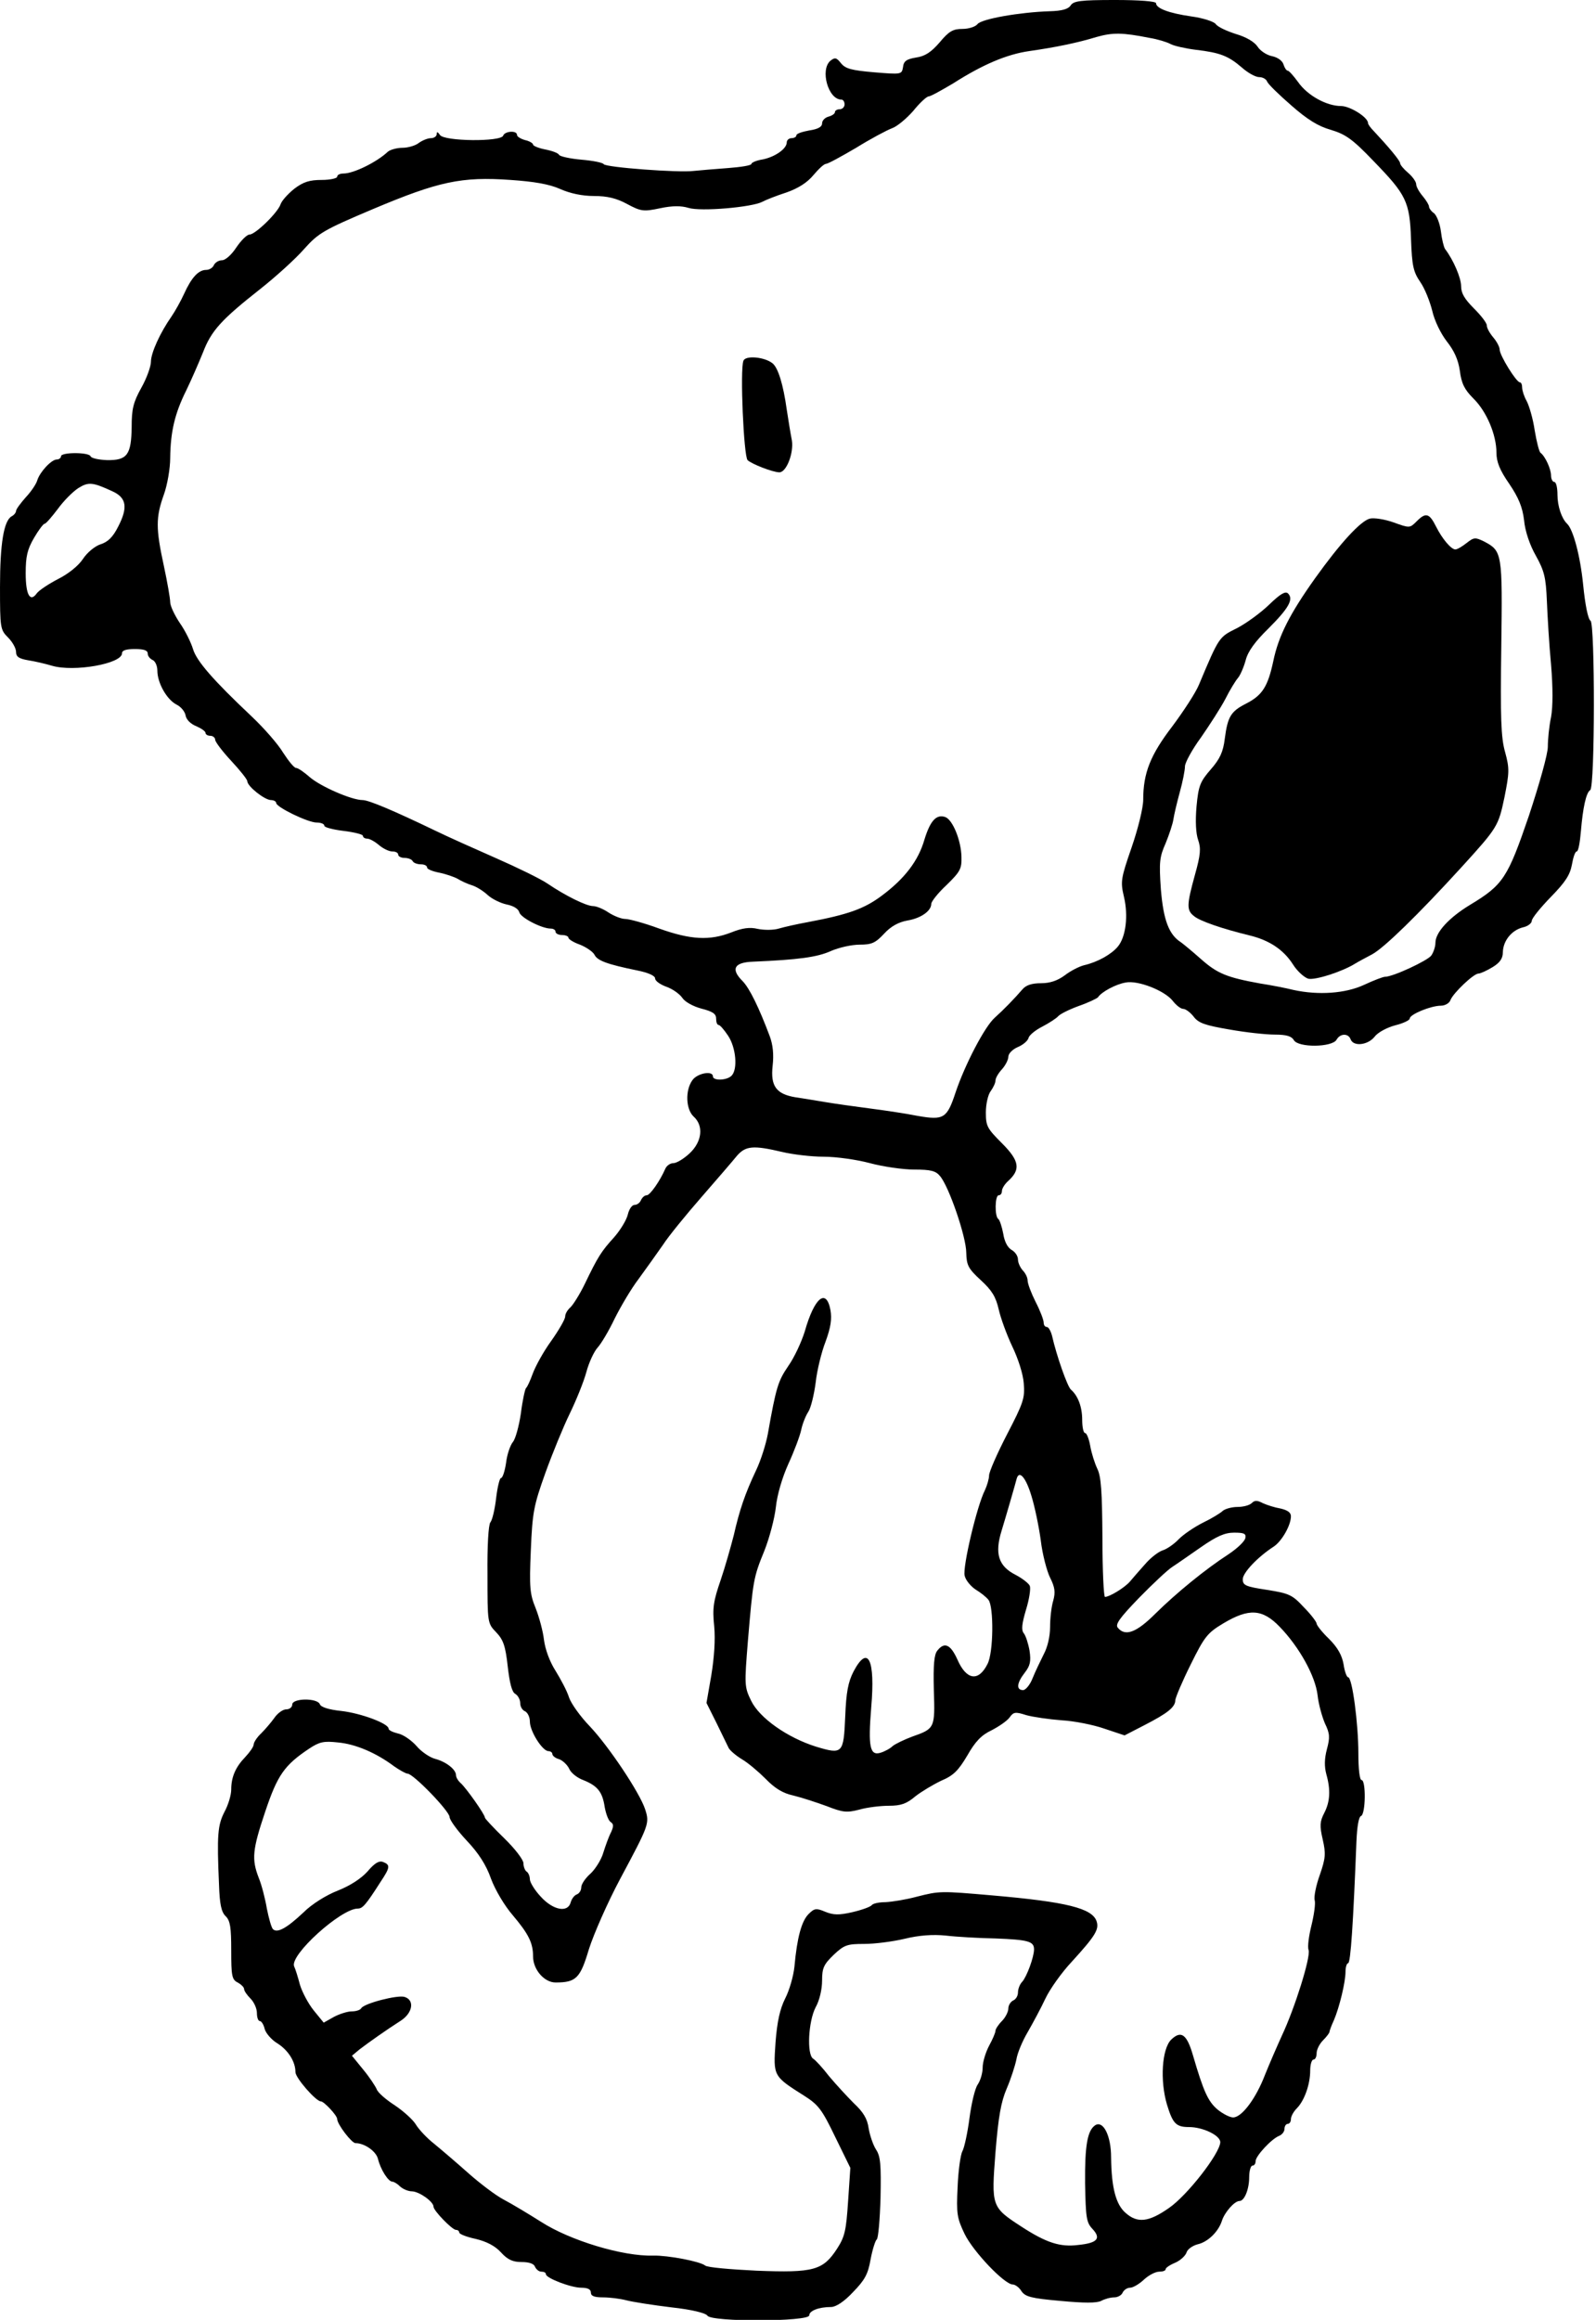 <?xml version="1.0" standalone="no"?>
<!DOCTYPE svg PUBLIC "-//W3C//DTD SVG 20010904//EN"
 "http://www.w3.org/TR/2001/REC-SVG-20010904/DTD/svg10.dtd">
<svg version="1.0" xmlns="http://www.w3.org/2000/svg"
 width="497pt" height="722pt" viewBox="0 0 497 722"
 preserveAspectRatio="xMidYMid meet">
<g transform="translate(0,722) scale(0.1,-0.1)"
fill="#000000" stroke="none">
<path d="M3334 7203 c-7 -11 -26 -17 -65 -18 -94 -3 -213 -24 -225 -40 -6 -8
-27 -15 -47 -15 -29 0 -42 -7 -71 -42 -26 -30 -45 -43 -73 -47 -30 -5 -39 -11
-41 -30 -4 -23 -5 -23 -90 -16 -70 6 -89 11 -103 28 -14 18 -19 19 -33 8 -33
-28 -7 -121 34 -121 6 0 10 -7 10 -15 0 -8 -7 -15 -15 -15 -8 0 -15 -4 -15 -9
0 -5 -9 -11 -20 -14 -11 -3 -20 -12 -20 -21 0 -11 -13 -18 -40 -22 -22 -4 -40
-10 -40 -15 0 -5 -7 -9 -15 -9 -8 0 -15 -6 -15 -13 0 -20 -36 -45 -74 -53 -20
-3 -36 -10 -36 -14 0 -5 -33 -10 -72 -13 -40 -3 -89 -7 -108 -9 -46 -6 -273
11 -280 21 -3 5 -34 11 -69 14 -35 3 -67 10 -70 15 -3 6 -23 13 -44 17 -20 4
-37 11 -37 15 0 4 -11 11 -25 14 -14 4 -25 11 -25 16 0 15 -38 12 -43 -2 -6
-20 -185 -18 -197 2 -7 10 -10 11 -10 3 0 -7 -8 -13 -18 -13 -10 0 -27 -7 -38
-15 -10 -8 -33 -15 -51 -15 -17 0 -38 -6 -45 -12 -35 -33 -107 -68 -138 -68
-11 0 -20 -4 -20 -10 0 -5 -22 -10 -48 -10 -38 0 -57 -6 -85 -27 -20 -16 -39
-37 -43 -48 -8 -26 -79 -95 -97 -95 -8 0 -26 -18 -41 -40 -15 -23 -34 -40 -45
-40 -10 0 -21 -7 -25 -15 -3 -8 -14 -15 -24 -15 -24 0 -46 -24 -69 -75 -10
-22 -28 -54 -39 -70 -35 -50 -64 -113 -64 -141 0 -14 -13 -51 -30 -81 -25 -45
-30 -66 -30 -121 -1 -88 -14 -105 -77 -104 -26 1 -49 6 -51 12 -5 13 -92 13
-92 0 0 -5 -6 -10 -13 -10 -17 0 -53 -39 -61 -65 -3 -11 -19 -35 -36 -53 -16
-18 -30 -37 -30 -42 0 -5 -6 -13 -14 -17 -24 -14 -36 -84 -36 -220 0 -128 1
-133 25 -157 14 -14 25 -34 25 -45 0 -15 9 -21 38 -26 20 -3 54 -11 74 -17 68
-20 218 6 218 39 0 9 13 13 40 13 28 0 40 -4 40 -14 0 -8 7 -16 15 -20 8 -3
15 -18 15 -33 0 -39 30 -91 60 -106 14 -7 26 -22 28 -34 2 -12 15 -26 33 -33
16 -7 29 -16 29 -21 0 -5 7 -9 15 -9 8 0 15 -6 15 -12 0 -7 23 -37 50 -66 28
-30 50 -58 50 -63 0 -16 53 -58 73 -59 9 0 17 -4 17 -9 0 -13 99 -61 126 -61
13 0 24 -4 24 -10 0 -5 27 -12 60 -16 33 -4 60 -11 60 -15 0 -5 6 -9 13 -9 8
0 24 -9 37 -20 13 -11 31 -20 42 -20 10 0 18 -4 18 -10 0 -5 9 -10 19 -10 11
0 23 -4 26 -10 3 -6 15 -10 26 -10 10 0 19 -4 19 -10 0 -5 17 -12 38 -16 20
-4 46 -13 57 -19 11 -7 31 -16 44 -20 14 -4 36 -18 49 -30 14 -13 41 -26 60
-30 20 -4 36 -13 39 -24 4 -17 70 -51 98 -51 8 0 15 -4 15 -10 0 -5 9 -10 20
-10 11 0 20 -4 20 -8 0 -5 16 -15 36 -22 20 -8 40 -22 45 -31 9 -19 40 -30
132 -49 36 -7 57 -17 57 -25 0 -8 16 -19 35 -26 20 -7 42 -23 50 -35 8 -12 33
-26 59 -33 35 -9 46 -16 46 -31 0 -11 3 -20 8 -20 4 0 17 -15 29 -33 25 -37
31 -105 11 -125 -15 -15 -58 -16 -58 -2 0 19 -49 10 -64 -12 -23 -32 -20 -91
4 -113 32 -29 26 -78 -12 -114 -18 -17 -41 -31 -51 -31 -10 0 -21 -8 -25 -17
-17 -39 -48 -83 -58 -83 -7 0 -14 -7 -18 -15 -3 -8 -12 -15 -20 -15 -8 0 -17
-13 -21 -30 -4 -17 -23 -48 -42 -70 -41 -45 -51 -61 -92 -146 -16 -33 -37 -66
-45 -73 -9 -8 -16 -20 -16 -28 0 -9 -20 -43 -44 -77 -24 -33 -49 -79 -57 -101
-8 -22 -17 -42 -21 -45 -3 -3 -11 -38 -16 -79 -6 -40 -17 -80 -25 -89 -8 -10
-18 -38 -21 -64 -4 -27 -11 -48 -16 -48 -4 0 -11 -28 -15 -62 -4 -35 -12 -69
-18 -76 -6 -7 -10 -74 -9 -163 0 -150 0 -151 27 -179 22 -23 29 -42 36 -106 6
-52 13 -81 24 -86 8 -5 15 -18 15 -29 0 -11 7 -22 15 -25 8 -4 15 -18 15 -32
0 -30 39 -92 58 -92 6 0 12 -4 12 -9 0 -5 9 -13 21 -16 11 -4 25 -17 31 -29 5
-13 25 -29 44 -36 45 -18 60 -37 67 -84 4 -22 12 -43 19 -47 9 -6 9 -13 1 -31
-7 -13 -17 -41 -24 -63 -6 -22 -25 -52 -40 -66 -16 -14 -29 -33 -29 -43 0 -9
-6 -19 -14 -22 -8 -3 -16 -14 -19 -25 -9 -33 -55 -24 -93 18 -19 20 -34 45
-34 54 0 10 -5 21 -10 24 -5 3 -10 15 -10 26 0 11 -27 46 -60 78 -33 32 -60
61 -60 64 0 10 -59 93 -75 107 -8 7 -15 18 -15 25 0 18 -31 42 -65 51 -16 4
-43 22 -58 40 -16 18 -42 36 -58 39 -16 4 -29 10 -29 15 0 16 -86 48 -147 55
-39 4 -64 12 -67 21 -8 20 -86 19 -86 -1 0 -8 -8 -15 -19 -15 -10 0 -27 -12
-37 -27 -10 -14 -29 -36 -41 -48 -13 -12 -23 -28 -23 -34 0 -7 -12 -24 -26
-39 -31 -32 -44 -63 -44 -102 0 -16 -9 -47 -21 -69 -21 -41 -24 -71 -17 -227
2 -60 7 -85 21 -98 14 -14 17 -35 17 -106 0 -79 2 -91 20 -100 11 -6 20 -15
20 -20 0 -6 9 -19 20 -30 11 -11 20 -31 20 -45 0 -14 4 -25 9 -25 5 0 12 -11
15 -24 3 -13 21 -34 39 -45 34 -21 57 -57 57 -90 0 -18 64 -91 79 -91 10 0 51
-44 51 -55 0 -16 45 -75 57 -75 28 0 64 -25 70 -49 8 -33 32 -71 45 -71 5 0
16 -7 24 -15 9 -8 25 -15 37 -15 23 -1 67 -32 67 -48 0 -12 58 -72 70 -72 6 0
10 -4 10 -8 0 -5 23 -14 51 -20 34 -8 61 -22 79 -42 21 -23 37 -30 64 -30 23
0 39 -5 42 -15 4 -8 12 -15 20 -15 8 0 14 -3 14 -8 0 -12 78 -42 110 -42 20 0
30 -5 30 -15 0 -11 11 -15 38 -15 20 0 53 -4 72 -9 19 -5 82 -15 140 -22 65
-7 108 -18 113 -26 12 -20 317 -19 317 1 0 14 29 26 68 26 15 0 41 17 68 46
37 38 47 56 55 102 6 32 15 59 19 62 5 3 10 62 12 130 2 103 0 129 -14 150 -9
14 -19 43 -23 66 -4 30 -17 51 -46 78 -21 21 -56 59 -77 84 -20 26 -43 51 -50
55 -20 13 -15 116 8 160 12 21 20 56 20 83 0 39 5 50 36 80 33 31 42 34 95 34
32 0 88 7 126 16 45 11 88 14 128 10 33 -4 103 -8 156 -9 101 -4 119 -9 119
-34 0 -24 -23 -86 -37 -101 -7 -7 -13 -22 -13 -33 0 -11 -7 -22 -15 -25 -8 -4
-15 -15 -15 -25 0 -10 -9 -28 -20 -39 -11 -11 -20 -25 -20 -30 0 -6 -9 -27
-20 -47 -11 -21 -20 -51 -20 -68 0 -17 -7 -40 -15 -52 -9 -12 -20 -60 -26
-105 -6 -46 -16 -92 -22 -103 -6 -11 -13 -61 -15 -112 -4 -83 -2 -96 22 -146
27 -55 124 -157 150 -157 7 0 20 -9 27 -21 12 -17 30 -22 121 -30 74 -7 113
-7 127 0 11 6 29 11 41 11 11 0 23 7 26 15 4 8 14 15 23 15 9 0 28 11 43 25
15 14 36 25 48 25 11 0 20 3 20 8 0 4 13 13 30 20 16 7 32 22 35 32 3 10 19
21 34 25 32 7 65 39 76 73 8 26 39 62 55 62 15 0 30 36 30 74 0 20 5 36 10 36
6 0 10 6 10 14 0 16 50 70 74 79 9 4 16 13 16 22 0 8 5 15 10 15 6 0 10 7 10
15 0 8 8 23 18 33 24 24 42 75 42 118 0 19 5 34 10 34 6 0 10 9 10 20 0 11 9
29 20 40 11 11 20 23 20 26 0 3 6 20 14 37 17 40 36 118 36 151 0 14 4 26 8
26 8 0 16 125 26 379 2 46 7 76 14 79 15 5 16 112 2 112 -6 0 -10 34 -10 83 0
92 -19 237 -32 237 -4 0 -11 18 -14 40 -5 28 -18 52 -45 79 -22 21 -39 43 -39
48 0 5 -18 29 -40 51 -36 39 -46 43 -115 54 -66 10 -75 14 -75 33 0 20 46 69
97 102 25 17 53 66 53 94 0 12 -11 19 -32 24 -18 3 -43 11 -56 17 -17 9 -25 9
-34 0 -7 -7 -27 -12 -44 -12 -18 0 -39 -6 -46 -12 -7 -7 -35 -24 -62 -37 -26
-13 -60 -36 -75 -51 -14 -15 -37 -31 -50 -35 -13 -4 -38 -23 -55 -43 -17 -19
-39 -44 -48 -55 -17 -19 -63 -47 -77 -47 -4 0 -8 83 -8 184 -1 144 -4 191 -16
215 -8 17 -18 48 -22 71 -4 22 -11 40 -16 40 -5 0 -9 18 -9 41 0 40 -13 75
-35 94 -11 9 -45 106 -59 168 -4 15 -11 27 -16 27 -6 0 -10 6 -10 14 0 8 -11
37 -25 64 -14 28 -25 57 -25 67 0 9 -7 23 -15 31 -8 9 -15 24 -15 34 0 11 -9
24 -20 30 -12 7 -22 25 -26 51 -4 21 -11 42 -15 45 -12 7 -11 74 1 74 6 0 10
6 10 13 0 8 9 22 19 31 40 36 36 63 -19 118 -46 46 -50 53 -50 96 0 26 7 56
15 66 8 11 15 26 15 33 0 8 9 23 20 35 11 12 20 30 20 39 0 10 13 23 29 30 17
7 32 20 34 29 2 8 21 24 43 35 21 11 44 26 49 32 6 7 34 21 64 32 29 10 56 23
60 27 11 17 56 41 86 46 38 8 122 -25 147 -57 11 -14 25 -25 33 -25 7 0 22
-11 32 -24 15 -20 35 -27 111 -40 50 -9 114 -16 142 -16 36 0 52 -5 59 -17 13
-24 119 -23 133 1 11 20 37 21 44 1 9 -23 54 -18 75 9 10 13 38 28 64 35 25 6
45 16 45 21 0 13 66 40 97 40 13 0 27 8 30 18 9 22 72 82 87 82 6 0 26 9 44
20 23 14 32 27 32 47 1 35 27 68 63 77 15 3 27 13 27 20 0 8 27 41 59 74 46
47 60 69 66 101 4 23 10 41 15 41 5 0 10 28 13 63 6 72 16 120 29 128 15 10
15 518 1 527 -8 5 -17 51 -23 112 -9 90 -31 172 -50 190 -17 16 -30 55 -30 90
0 22 -4 40 -10 40 -5 0 -10 9 -10 20 0 20 -18 60 -33 71 -4 3 -12 34 -18 70
-5 35 -17 76 -25 91 -8 14 -14 33 -14 42 0 9 -3 16 -7 16 -11 0 -63 84 -63
102 0 8 -9 25 -20 38 -11 13 -20 29 -20 37 0 8 -18 31 -40 53 -29 29 -40 47
-40 69 0 26 -24 82 -50 116 -4 6 -10 30 -13 55 -3 24 -13 49 -21 56 -9 6 -16
16 -16 21 0 5 -9 20 -20 33 -11 13 -20 29 -20 37 0 7 -11 23 -25 35 -14 12
-25 25 -25 30 0 8 -37 52 -82 100 -10 10 -18 21 -18 25 0 18 -56 53 -84 53
-45 0 -105 33 -134 75 -14 19 -28 35 -32 35 -4 0 -10 9 -13 19 -3 11 -17 22
-35 26 -17 3 -38 17 -46 30 -10 15 -36 30 -67 39 -28 9 -57 22 -63 31 -6 8
-40 19 -77 24 -69 10 -109 25 -109 41 0 6 -52 10 -128 10 -108 0 -129 -3 -138
-17z m246 -101 c25 -4 54 -13 65 -19 11 -6 47 -14 79 -18 76 -9 101 -19 143
-55 19 -17 43 -30 54 -30 11 0 22 -6 25 -14 3 -8 37 -41 75 -74 50 -44 84 -65
123 -76 46 -14 67 -28 133 -97 102 -105 113 -126 117 -244 3 -82 7 -101 29
-133 14 -20 30 -61 37 -89 7 -31 26 -70 45 -95 23 -29 36 -57 41 -92 5 -39 14
-58 42 -86 41 -40 72 -113 72 -169 0 -28 10 -54 40 -97 29 -43 41 -72 46 -113
3 -34 18 -78 37 -111 26 -47 31 -67 34 -140 2 -47 7 -136 13 -198 6 -72 6
-131 0 -164 -6 -28 -10 -69 -10 -92 0 -23 -26 -115 -59 -215 -66 -193 -80
-215 -183 -277 -66 -40 -108 -86 -108 -118 0 -12 -6 -30 -13 -40 -12 -16 -119
-66 -144 -66 -6 0 -35 -11 -65 -25 -58 -27 -142 -33 -220 -16 -24 6 -70 15
-103 20 -105 19 -134 31 -185 76 -27 24 -55 47 -62 52 -38 24 -55 69 -63 165
-6 86 -4 101 15 144 11 27 22 60 24 74 2 14 11 52 20 85 9 32 16 68 16 80 0
11 22 52 50 90 27 39 62 93 76 120 14 28 32 57 39 65 7 8 18 33 24 55 7 28 30
59 71 99 63 63 79 91 61 109 -8 8 -24 -1 -59 -35 -26 -25 -71 -58 -100 -73
-56 -28 -55 -25 -118 -175 -10 -25 -48 -83 -83 -130 -69 -90 -91 -146 -91
-229 0 -25 -16 -90 -36 -148 -34 -98 -35 -107 -24 -154 14 -59 6 -125 -19
-155 -20 -24 -62 -48 -105 -58 -16 -4 -43 -18 -61 -32 -22 -16 -45 -24 -73
-24 -29 0 -47 -6 -58 -19 -25 -29 -59 -64 -87 -89 -31 -28 -92 -145 -121 -231
-27 -82 -37 -88 -118 -74 -35 7 -101 17 -148 23 -47 6 -110 15 -140 20 -30 5
-72 12 -93 15 -60 10 -78 35 -71 98 4 35 1 65 -9 92 -33 88 -63 150 -85 172
-37 37 -26 58 33 60 141 6 200 14 242 33 25 11 65 20 90 20 37 0 49 5 76 34
21 23 45 36 72 41 43 7 75 30 75 52 0 7 21 34 48 59 42 41 47 50 46 87 -1 51
-27 115 -50 124 -28 10 -47 -11 -65 -69 -19 -67 -62 -123 -135 -177 -53 -39
-101 -57 -229 -81 -33 -6 -73 -15 -90 -20 -16 -5 -46 -5 -65 -1 -25 6 -48 3
-83 -11 -67 -26 -126 -23 -224 12 -46 17 -94 30 -106 30 -12 0 -35 9 -52 20
-16 11 -38 20 -48 20 -21 0 -86 32 -142 70 -22 15 -94 50 -160 79 -66 29 -151
67 -190 86 -131 63 -207 95 -226 95 -34 0 -130 42 -164 71 -18 16 -37 29 -43
29 -6 0 -23 21 -40 47 -16 27 -60 77 -98 113 -121 114 -172 173 -183 210 -6
20 -24 57 -41 81 -16 24 -30 53 -30 65 0 11 -9 63 -20 114 -25 115 -25 150 0
220 11 30 20 82 20 115 1 81 14 138 50 210 16 33 39 86 52 118 26 68 57 102
179 198 48 38 110 94 136 124 45 50 60 59 216 125 202 85 274 101 427 90 73
-5 120 -13 154 -28 31 -14 69 -22 106 -22 41 0 70 -7 103 -25 43 -23 51 -24
103 -13 38 8 65 8 88 1 38 -12 198 2 230 19 11 6 44 19 75 29 37 13 65 31 84
54 16 19 33 35 39 35 6 0 48 23 94 50 45 28 96 55 112 61 15 5 45 30 66 54 20
25 42 45 48 45 6 0 40 19 77 41 91 58 166 90 236 100 84 12 151 26 210 44 50
14 80 14 165 -3z m-3230 -1411 c44 -20 49 -50 18 -110 -16 -32 -32 -48 -55
-55 -18 -6 -42 -26 -55 -46 -14 -21 -45 -46 -77 -62 -29 -15 -59 -35 -66 -44
-21 -30 -35 -6 -35 62 0 52 5 74 26 110 14 24 29 44 33 44 4 0 22 21 41 46 18
25 47 54 64 65 32 20 45 18 106 -10z m2085 -2056 c33 -8 92 -15 130 -15 39 0
103 -9 144 -20 41 -11 103 -20 138 -20 51 0 67 -4 80 -20 28 -32 82 -190 82
-239 1 -39 6 -49 45 -85 35 -32 47 -52 56 -91 6 -27 25 -79 42 -115 18 -37 34
-86 36 -115 4 -46 -1 -61 -52 -159 -31 -60 -56 -117 -56 -128 0 -10 -6 -31
-13 -46 -25 -49 -70 -240 -63 -266 3 -14 19 -33 34 -43 15 -9 33 -23 40 -32
17 -21 16 -165 -3 -200 -28 -56 -66 -50 -94 15 -21 46 -40 55 -62 27 -10 -12
-13 -43 -11 -123 4 -119 3 -120 -68 -145 -24 -9 -51 -22 -60 -29 -8 -8 -25
-17 -38 -21 -33 -10 -39 18 -29 141 13 150 -10 197 -55 112 -17 -33 -23 -65
-26 -141 -5 -115 -8 -118 -91 -93 -89 28 -176 89 -202 143 -21 43 -21 49 -10
186 16 188 17 197 51 280 16 40 32 101 36 136 4 39 20 93 39 135 18 39 36 87
40 106 4 19 14 44 22 56 8 12 18 53 23 91 4 37 18 95 31 128 16 44 20 70 15
98 -13 69 -50 39 -80 -67 -10 -32 -32 -80 -51 -107 -32 -47 -38 -65 -64 -212
-6 -32 -22 -83 -37 -114 -34 -72 -51 -122 -69 -201 -9 -35 -27 -99 -41 -140
-22 -64 -26 -86 -20 -143 4 -42 0 -98 -9 -153 l-15 -86 31 -62 c17 -35 34 -70
38 -78 4 -8 23 -24 41 -35 19 -11 52 -39 74 -61 29 -30 54 -45 86 -52 25 -6
71 -21 104 -33 51 -20 63 -21 102 -11 24 7 66 12 92 12 37 0 55 6 82 29 19 15
56 37 81 49 38 16 53 31 81 78 25 44 44 64 76 79 23 12 48 29 56 40 12 17 18
18 52 7 22 -6 71 -13 110 -16 38 -2 99 -14 133 -26 l63 -21 62 32 c72 37 96
56 96 78 1 9 22 59 48 111 43 87 52 98 102 128 79 47 121 45 175 -11 61 -63
111 -153 118 -213 3 -28 14 -67 23 -88 15 -31 16 -43 6 -80 -8 -30 -8 -54 -2
-77 14 -49 12 -86 -6 -121 -14 -27 -15 -40 -5 -83 10 -44 9 -58 -9 -110 -12
-33 -19 -69 -16 -79 3 -10 -2 -45 -10 -78 -8 -32 -13 -67 -9 -77 7 -22 -43
-181 -83 -266 -15 -33 -39 -88 -53 -123 -28 -73 -72 -132 -99 -132 -10 0 -32
11 -49 25 -29 25 -43 55 -76 168 -19 66 -37 79 -68 49 -29 -29 -35 -128 -13
-202 18 -59 28 -70 69 -70 43 0 97 -26 97 -47 -1 -35 -103 -166 -160 -205 -63
-44 -98 -48 -135 -15 -30 26 -44 78 -45 173 0 66 -24 115 -49 100 -25 -16 -33
-64 -32 -181 2 -107 4 -122 23 -142 28 -30 15 -44 -45 -50 -56 -7 -99 7 -176
57 -94 61 -94 63 -81 232 9 110 17 156 35 198 13 30 26 71 30 90 3 20 19 58
35 85 16 28 41 74 55 104 14 30 51 82 82 115 74 81 86 101 78 126 -13 41 -94
61 -325 81 -161 14 -164 14 -235 -4 -33 -9 -77 -16 -97 -17 -20 0 -39 -4 -43
-9 -3 -5 -30 -15 -60 -22 -43 -10 -60 -9 -85 1 -28 12 -34 11 -52 -7 -22 -22
-36 -74 -44 -163 -3 -30 -16 -75 -29 -100 -16 -32 -25 -71 -30 -137 -7 -105
-8 -104 90 -166 44 -28 55 -43 96 -128 l47 -96 -7 -104 c-6 -90 -10 -110 -34
-147 -44 -68 -73 -76 -251 -69 -81 4 -153 10 -160 16 -16 13 -116 32 -162 31
-94 -3 -259 47 -349 105 -38 24 -91 56 -116 69 -25 13 -75 51 -111 83 -36 32
-84 73 -106 91 -23 18 -48 45 -57 60 -9 15 -39 42 -66 60 -28 18 -53 40 -56
50 -4 9 -22 37 -42 61 l-35 43 24 20 c29 22 81 59 128 89 37 24 44 64 12 74
-22 7 -126 -20 -135 -35 -3 -6 -17 -10 -30 -10 -13 0 -38 -8 -55 -17 l-32 -18
-31 38 c-17 21 -36 57 -43 80 -6 23 -14 49 -18 57 -15 35 146 180 198 180 15
0 25 11 71 83 30 45 31 53 8 62 -13 5 -27 -4 -49 -30 -20 -22 -54 -44 -92 -59
-36 -14 -81 -42 -107 -68 -53 -50 -82 -65 -95 -52 -5 5 -13 34 -19 64 -5 30
-16 73 -25 95 -23 59 -20 88 20 207 38 113 59 144 137 196 32 21 45 24 90 19
54 -5 118 -32 174 -74 17 -12 37 -23 42 -23 18 0 131 -117 131 -135 0 -9 24
-42 53 -73 37 -39 61 -76 76 -119 13 -35 42 -84 68 -114 49 -58 63 -86 63
-128 0 -41 35 -81 70 -81 64 0 77 13 104 104 15 47 58 145 97 218 91 170 92
173 78 217 -17 52 -114 197 -173 259 -28 29 -57 69 -64 89 -6 20 -26 57 -42
83 -18 28 -32 66 -36 96 -3 27 -15 71 -26 99 -18 44 -20 64 -15 180 5 119 9
139 45 240 22 61 56 144 76 185 20 41 44 100 52 130 8 30 24 64 35 76 11 12
35 52 53 90 19 38 52 94 75 124 22 30 56 78 75 105 18 28 73 95 121 150 48 55
97 112 110 128 27 31 51 33 140 12z m777 -1071 c10 -32 23 -94 29 -138 5 -43
19 -96 29 -116 15 -30 17 -45 10 -71 -6 -19 -10 -56 -10 -83 0 -29 -8 -63 -20
-85 -10 -20 -26 -53 -34 -73 -8 -21 -22 -38 -30 -38 -22 0 -20 22 5 54 17 22
20 35 15 69 -4 22 -12 47 -18 54 -8 10 -6 29 7 73 10 32 15 65 12 74 -3 8 -24
24 -45 35 -53 27 -65 66 -43 137 12 39 43 146 47 162 8 28 29 3 46 -54z m666
-131 c-2 -10 -25 -32 -52 -50 -74 -48 -163 -121 -228 -185 -59 -59 -94 -72
-117 -44 -9 10 5 30 66 93 43 44 89 87 103 96 14 9 54 37 90 62 49 34 74 45
103 45 31 0 38 -3 35 -17z"/>
<path d="M2315 6097 c-11 -27 1 -297 13 -309 12 -12 79 -38 99 -38 22 0 45 60
39 99 -4 20 -11 63 -16 96 -11 79 -27 130 -44 144 -24 20 -85 26 -91 8z"/>
<path d="M4412 5598 c-22 -22 -22 -22 -72 -4 -28 10 -61 15 -74 12 -29 -7 -93
-77 -171 -186 -79 -111 -114 -180 -130 -258 -17 -79 -34 -106 -85 -132 -47
-24 -57 -40 -66 -109 -5 -41 -15 -63 -44 -96 -33 -38 -38 -51 -44 -115 -4 -46
-2 -84 5 -104 9 -26 8 -45 -10 -109 -26 -94 -26 -110 -3 -128 17 -15 86 -39
172 -60 63 -15 107 -45 136 -90 13 -21 35 -41 48 -45 21 -5 104 21 146 47 8 5
32 18 53 29 37 20 142 122 279 272 112 123 114 127 133 217 15 76 16 89 2 140
-13 45 -15 107 -12 326 4 295 3 300 -54 330 -27 13 -31 13 -54 -5 -14 -11 -29
-20 -35 -20 -13 0 -41 33 -60 71 -21 42 -32 45 -60 17z"/>
</g>
</svg>
